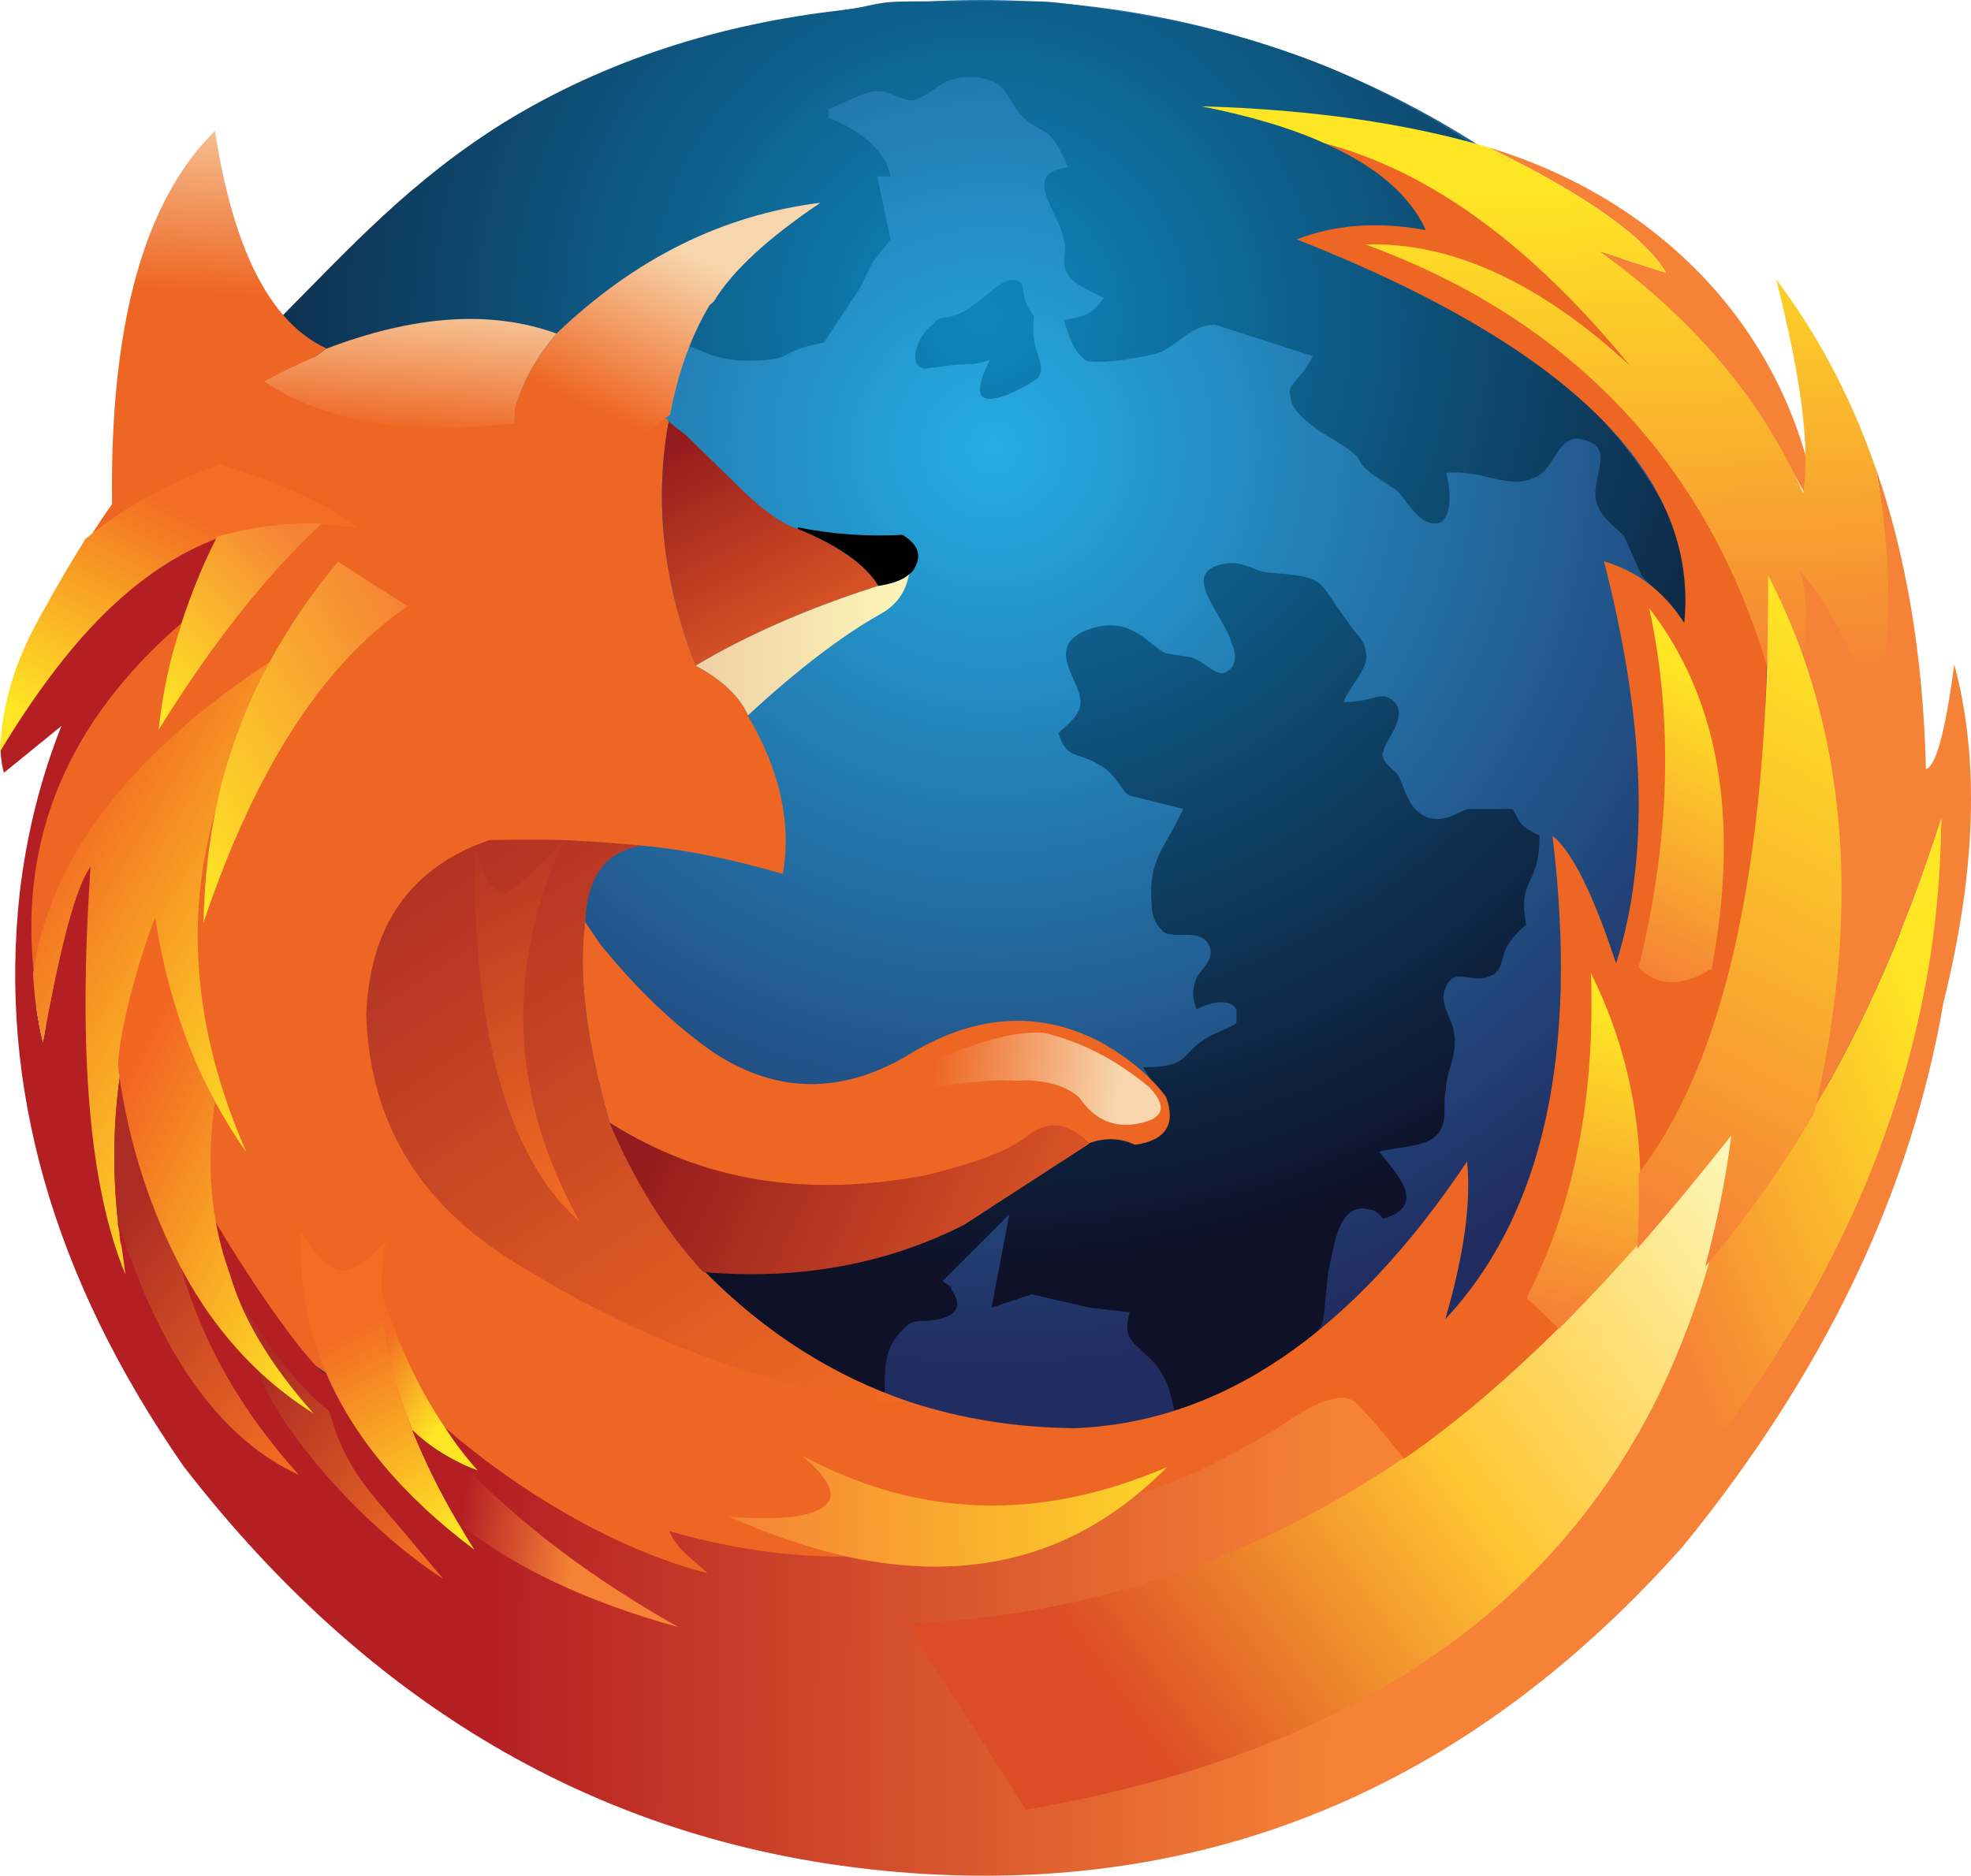 <?xml version="1.0" encoding="UTF-8" standalone="no"?>
<!-- Created with Inkscape (http://www.inkscape.org/) -->
<svg xmlns:a="http://ns.adobe.com/AdobeSVGViewerExtensions/3.0/" xmlns:dc="http://purl.org/dc/elements/1.1/" xmlns:cc="http://web.resource.org/cc/" xmlns:rdf="http://www.w3.org/1999/02/22-rdf-syntax-ns#" xmlns:svg="http://www.w3.org/2000/svg" xmlns="http://www.w3.org/2000/svg" xmlns:sodipodi="http://sodipodi.sourceforge.net/DTD/sodipodi-0.dtd" xmlns:inkscape="http://www.inkscape.org/namespaces/inkscape" width="600" height="571.112" id="svg2749" sodipodi:version="0.32" inkscape:version="0.45" sodipodi:modified="true" version="1.0">
  <defs id="defs2751">
    <radialGradient gradientUnits="userSpaceOnUse" gradientTransform="matrix(67.324,0,0,-66.904,-2339.506,43128.207)" r="4.215" cy="640.313" cx="40.018" id="path997_1_">
				<stop id="stop11" style="stop-color:#25ADE4" offset="0"/>

				<stop id="stop13" style="stop-color:#212C60" offset="1"/>

				<a:midPointStop style="stop-color:#25ADE4" offset="0"/>

				<a:midPointStop style="stop-color:#25ADE4" offset="0.5"/>

				<a:midPointStop style="stop-color:#212C60" offset="1"/>

			</radialGradient>
    <radialGradient gradientUnits="userSpaceOnUse" gradientTransform="matrix(51.785,0,0,-51.578,-1685.249,33341.888)" r="5.633" cy="641.61" cx="39.333" id="XMLID_1_">
				<stop id="stop17" style="stop-color:#0E87BD" offset="0"/>

				<stop id="stop19" style="stop-color:#0E1128" offset="1"/>

				<a:midPointStop style="stop-color:#0E87BD" offset="0"/>

				<a:midPointStop style="stop-color:#0E87BD" offset="0.5"/>

				<a:midPointStop style="stop-color:#0E1128" offset="1"/>

			</radialGradient>
    <linearGradient gradientTransform="matrix(20.132,0,0,-21.091,-364.092,13904.566)" y2="640.393" x2="26.756" y1="631.015" x1="32.753" gradientUnits="userSpaceOnUse" id="path1351_1_">
				<stop id="stop25" style="stop-color:#EE6A23" offset="0"/>

				<stop id="stop27" style="stop-color:#AC2C24" offset="1"/>

				<a:midPointStop style="stop-color:#EE6A23" offset="0"/>

				<a:midPointStop style="stop-color:#EE6A23" offset="0.5"/>

				<a:midPointStop style="stop-color:#AC2C24" offset="1"/>

			</linearGradient>
    <linearGradient gradientTransform="matrix(3.121,0,0,-13.691,391.495,9171.596)" y2="643.885" x2="55.897" y1="636.799" x1="55.075" gradientUnits="userSpaceOnUse" id="path11_1_">
				<stop id="stop32" style="stop-color:#F58236" offset="0"/>

				<stop id="stop34" style="stop-color:#FEE625" offset="1"/>

				<a:midPointStop style="stop-color:#F58236" offset="0"/>

				<a:midPointStop style="stop-color:#F58236" offset="0.5"/>

				<a:midPointStop style="stop-color:#FEE625" offset="1"/>

			</linearGradient>
    <linearGradient gradientTransform="matrix(72.134,0,0,-51.577,-2542.293,33358.707)" y2="636.929" x2="35.909" y1="636.891" x1="44.358" gradientUnits="userSpaceOnUse" id="path12_1_">
				<stop id="stop38" style="stop-color:#F58236" offset="0"/>

				<stop id="stop40" style="stop-color:#F58236" offset="0.327"/>

				<stop id="stop42" style="stop-color:#B41F24" offset="0.75"/>

				<stop id="stop44" style="stop-color:#B41F24" offset="1"/>

				<a:midPointStop style="stop-color:#F58236" offset="0"/>

				<a:midPointStop style="stop-color:#F58236" offset="0.5"/>

				<a:midPointStop style="stop-color:#F58236" offset="0.327"/>

				<a:midPointStop style="stop-color:#F58236" offset="0.5"/>

				<a:midPointStop style="stop-color:#B41F24" offset="0.75"/>

				<a:midPointStop style="stop-color:#B41F24" offset="0.5"/>

				<a:midPointStop style="stop-color:#B41F24" offset="1"/>

			</linearGradient>
    <linearGradient gradientTransform="matrix(10.428,0,0,-24.116,87.776,15835.881)" y2="638.146" x2="52.193" y1="632.563" x1="46.239" gradientUnits="userSpaceOnUse" id="path14_1_">
				<stop id="stop48" style="stop-color:#F58236" offset="0"/>

				<stop id="stop50" style="stop-color:#FEE625" offset="1"/>

				<a:midPointStop style="stop-color:#F58236" offset="0"/>

				<a:midPointStop style="stop-color:#F58236" offset="0.5"/>

				<a:midPointStop style="stop-color:#FEE625" offset="1"/>

			</linearGradient>
    <linearGradient gradientTransform="matrix(30.412,0,0,-25.073,-771.436,16458.714)" y2="634.806" x2="45.325" y1="630.401" x1="37.849" gradientUnits="userSpaceOnUse" id="path15_1_">
				<stop id="stop54" style="stop-color:#DC4C26" offset="0"/>

				<stop id="stop56" style="stop-color:#FFC633" offset="0.5"/>

				<stop id="stop58" style="stop-color:#FCF6B7" offset="1"/>

				<a:midPointStop style="stop-color:#DC4C26" offset="0"/>

				<a:midPointStop style="stop-color:#DC4C26" offset="0.5"/>

				<a:midPointStop style="stop-color:#FFC633" offset="0.5"/>

				<a:midPointStop style="stop-color:#FFC633" offset="0.5"/>

				<a:midPointStop style="stop-color:#FCF6B7" offset="1"/>

			</linearGradient>
    <linearGradient gradientTransform="matrix(4.178,0,0,-13.026,343.525,8759.828)" y2="637.247" x2="46.109" y1="629.952" x1="45.523" gradientUnits="userSpaceOnUse" id="path16_1_">
				<stop id="stop62" style="stop-color:#F58236" offset="0"/>

				<stop id="stop64" style="stop-color:#FEE625" offset="1"/>

				<a:midPointStop style="stop-color:#F58236" offset="0"/>

				<a:midPointStop style="stop-color:#F58236" offset="0.5"/>

				<a:midPointStop style="stop-color:#FEE625" offset="1"/>

			</linearGradient>
    <linearGradient gradientTransform="matrix(11.192,0,0,-9.351,13.821,6384.364)" y2="658.1" x2="22.322" y1="653.092" x1="19.597" gradientUnits="userSpaceOnUse" id="path17_1_">
				<stop id="stop68" style="stop-color:#EE6623" offset="0"/>

				<stop id="stop70" style="stop-color:#F7D6AD" offset="1"/>

				<a:midPointStop style="stop-color:#EE6623" offset="0"/>

				<a:midPointStop style="stop-color:#EE6623" offset="0.5"/>

				<a:midPointStop style="stop-color:#F7D6AD" offset="1"/>

			</linearGradient>
    <linearGradient gradientTransform="matrix(7.926,0,0,-8.933,155.297,6126.245)" y2="654.317" x2="13.956" y1="646.721" x1="17.539" gradientUnits="userSpaceOnUse" id="path20_1_">
				<stop id="stop74" style="stop-color:#DC5726" offset="0"/>

				<stop id="stop76" style="stop-color:#931A1D" offset="1"/>

				<a:midPointStop style="stop-color:#DC5726" offset="0"/>

				<a:midPointStop style="stop-color:#DC5726" offset="0.5"/>

				<a:midPointStop style="stop-color:#931A1D" offset="1"/>

			</linearGradient>
    <linearGradient gradientTransform="matrix(7.812,0,0,-5.163,161.766,3724.788)" y2="653.92" x2="21.396" y1="653.92" x1="13.082" gradientUnits="userSpaceOnUse" id="path21_1_">
				<stop id="stop80" style="stop-color:#F0CFA6" offset="0"/>

				<stop id="stop82" style="stop-color:#FCF6B7" offset="1"/>

				<a:midPointStop style="stop-color:#F0CFA6" offset="0"/>

				<a:midPointStop style="stop-color:#F0CFA6" offset="0.5"/>

				<a:midPointStop style="stop-color:#FCF6B7" offset="1"/>

			</linearGradient>
    <linearGradient gradientTransform="matrix(3.842,0,0,-13.977,319.034,9362.109)" y2="642.197" x2="-28.573" y1="632.627" x1="-27.209" gradientUnits="userSpaceOnUse" id="path24_1_">
				<stop id="stop88" style="stop-color:#EE6A23" offset="0"/>

				<stop id="stop90" style="stop-color:#AC2C24" offset="1"/>

				<a:midPointStop style="stop-color:#EE6A23" offset="0"/>

				<a:midPointStop style="stop-color:#EE6A23" offset="0.5"/>

				<a:midPointStop style="stop-color:#AC2C24" offset="1"/>

			</linearGradient>
    <linearGradient gradientTransform="matrix(11.253,0,0,-3.378,23.627,2601.744)" y2="627.772" x2="32.812" y1="627.953" x1="27.79" gradientUnits="userSpaceOnUse" id="path28_1_">
				<stop id="stop95" style="stop-color:#EE6623" offset="0"/>

				<stop id="stop97" style="stop-color:#F7D6AD" offset="1"/>

				<a:midPointStop style="stop-color:#EE6623" offset="0"/>

				<a:midPointStop style="stop-color:#EE6623" offset="0.5"/>

				<a:midPointStop style="stop-color:#F7D6AD" offset="1"/>

			</linearGradient>
    <linearGradient gradientTransform="matrix(13.095,0,0,-10.526,-83.479,7145.145)" y2="643.056" x2="11.867" y1="650.434" x1="16.443" gradientUnits="userSpaceOnUse" id="path30_1_">
				<stop id="stop101" style="stop-color:#F36D24" offset="0"/>

				<stop id="stop103" style="stop-color:#F36D24" offset="0.197"/>

				<stop id="stop105" style="stop-color:#FEE625" offset="1"/>

				<a:midPointStop style="stop-color:#F36D24" offset="0"/>

				<a:midPointStop style="stop-color:#F36D24" offset="0.5"/>

				<a:midPointStop style="stop-color:#F36D24" offset="0.197"/>

				<a:midPointStop style="stop-color:#F36D24" offset="0.5"/>

				<a:midPointStop style="stop-color:#FEE625" offset="1"/>

			</linearGradient>
    <linearGradient gradientTransform="matrix(7.85,0,0,-13.671,138.258,9141.675)" y2="655.583" x2="-2.158" y1="650.989" x1="-2.354" gradientUnits="userSpaceOnUse" id="path31_1_">
				<stop id="stop109" style="stop-color:#EE6623" offset="0"/>

				<stop id="stop111" style="stop-color:#F7D6AD" offset="1"/>

				<a:midPointStop style="stop-color:#EE6623" offset="0"/>

				<a:midPointStop style="stop-color:#EE6623" offset="0.5"/>

				<a:midPointStop style="stop-color:#F7D6AD" offset="1"/>

			</linearGradient>
    <linearGradient gradientTransform="matrix(8.712,0,0,-22.469,99.958,14777.845)" y2="634.809" x2="2.967" y1="641.435" x1="-1.327" gradientUnits="userSpaceOnUse" id="path32_1_">
				<stop id="stop115" style="stop-color:#F26624" offset="0"/>

				<stop id="stop117" style="stop-color:#FEE625" offset="1"/>

				<a:midPointStop style="stop-color:#F26624" offset="0"/>

				<a:midPointStop style="stop-color:#F26624" offset="0.5"/>

				<a:midPointStop style="stop-color:#FEE625" offset="1"/>

			</linearGradient>
    <linearGradient gradientTransform="matrix(7.472,0,0,-13.224,157.507,8871.542)" y2="638.755" x2="-6.193" y1="646.502" x1="1.459" gradientUnits="userSpaceOnUse" id="path33_1_">
				<stop id="stop121" style="stop-color:#F58236" offset="0"/>

				<stop id="stop123" style="stop-color:#FEE625" offset="1"/>

				<a:midPointStop style="stop-color:#F58236" offset="0"/>

				<a:midPointStop style="stop-color:#F58236" offset="0.5"/>

				<a:midPointStop style="stop-color:#FEE625" offset="1"/>

			</linearGradient>
    <linearGradient gradientTransform="matrix(5.969,0,0,-7.562,218.935,5254.805)" y2="646.111" x2="-19.789" y1="653.896" x1="-13.78" gradientUnits="userSpaceOnUse" id="path34_1_">
				<stop id="stop127" style="stop-color:#F58236" offset="0"/>

				<stop id="stop129" style="stop-color:#FEE625" offset="1"/>

				<a:midPointStop style="stop-color:#F58236" offset="0"/>

				<a:midPointStop style="stop-color:#F58236" offset="0.5"/>

				<a:midPointStop style="stop-color:#FEE625" offset="1"/>

			</linearGradient>
    <linearGradient gradientTransform="matrix(6.76,0,0,-14.945,184.058,9989.429)" y2="634.441" x2="-12.343" y1="627.986" x1="-8.473" gradientUnits="userSpaceOnUse" id="path37_1_">
				<stop id="stop133" style="stop-color:#EE6A23" offset="0"/>

				<stop id="stop135" style="stop-color:#AC2C24" offset="1"/>

				<a:midPointStop style="stop-color:#EE6A23" offset="0"/>

				<a:midPointStop style="stop-color:#EE6A23" offset="0.5"/>

				<a:midPointStop style="stop-color:#AC2C24" offset="1"/>

			</linearGradient>
    <linearGradient gradientTransform="matrix(6.362,0,0,-11.617,207.613,7869.385)" y2="623.396" x2="-4.722" y1="631.22" x1="-7.06" gradientUnits="userSpaceOnUse" id="path38_1_">
				<stop id="stop139" style="stop-color:#F36D24" offset="0"/>

				<stop id="stop141" style="stop-color:#F36D24" offset="0.197"/>

				<stop id="stop143" style="stop-color:#FEE625" offset="1"/>

				<a:midPointStop style="stop-color:#F36D24" offset="0"/>

				<a:midPointStop style="stop-color:#F36D24" offset="0.5"/>

				<a:midPointStop style="stop-color:#F36D24" offset="0.197"/>

				<a:midPointStop style="stop-color:#F36D24" offset="0.5"/>

				<a:midPointStop style="stop-color:#FEE625" offset="1"/>

			</linearGradient>
    <linearGradient gradientTransform="matrix(7.336,0,0,-9.989,164.71,6833.21)" y2="627.324" x2="-4.009" y1="621.173" x1="1.466" gradientUnits="userSpaceOnUse" id="path39_1_">
				<stop id="stop147" style="stop-color:#EE6A23" offset="0"/>

				<stop id="stop149" style="stop-color:#AC2C24" offset="1"/>

				<a:midPointStop style="stop-color:#EE6A23" offset="0"/>

				<a:midPointStop style="stop-color:#EE6A23" offset="0.5"/>

				<a:midPointStop style="stop-color:#AC2C24" offset="1"/>

			</linearGradient>
    <linearGradient gradientTransform="matrix(3.516,0,0,-6.505,329.213,4607.819)" y2="617.952" x2="-40.94" y1="624.103" x1="-45.692" gradientUnits="userSpaceOnUse" id="path40_1_">
				<stop id="stop153" style="stop-color:#F36D24" offset="0"/>

				<stop id="stop155" style="stop-color:#F36D24" offset="0.197"/>

				<stop id="stop157" style="stop-color:#FEE625" offset="1"/>

				<a:midPointStop style="stop-color:#F36D24" offset="0"/>

				<a:midPointStop style="stop-color:#F36D24" offset="0.5"/>

				<a:midPointStop style="stop-color:#F36D24" offset="0.197"/>

				<a:midPointStop style="stop-color:#F36D24" offset="0.5"/>

				<a:midPointStop style="stop-color:#FEE625" offset="1"/>

			</linearGradient>
    <linearGradient gradientTransform="matrix(17.544,0,0,-5.537,-247.238,3983.506)" y2="626.619" x2="27.783" y1="625.462" x1="35.874" gradientUnits="userSpaceOnUse" id="path41_1_">
				<stop id="stop161" style="stop-color:#DC5726" offset="0"/>

				<stop id="stop163" style="stop-color:#931A1D" offset="1"/>

				<a:midPointStop style="stop-color:#DC5726" offset="0"/>

				<a:midPointStop style="stop-color:#DC5726" offset="0.5"/>

				<a:midPointStop style="stop-color:#931A1D" offset="1"/>

			</linearGradient>
    <linearGradient gradientTransform="matrix(9.748,0,0,-7.218,70.49,5067.699)" y2="617.041" x2="10.346" y1="616.092" x1="18.94" gradientUnits="userSpaceOnUse" id="path42_1_">
				<stop id="stop167" style="stop-color:#F58236" offset="0"/>

				<stop id="stop169" style="stop-color:#F58236" offset="0.327"/>

				<stop id="stop171" style="stop-color:#B41F24" offset="0.75"/>

				<stop id="stop173" style="stop-color:#B41F24" offset="1"/>

				<a:midPointStop style="stop-color:#F58236" offset="0"/>

				<a:midPointStop style="stop-color:#F58236" offset="0.5"/>

				<a:midPointStop style="stop-color:#F58236" offset="0.327"/>

				<a:midPointStop style="stop-color:#F58236" offset="0.5"/>

				<a:midPointStop style="stop-color:#B41F24" offset="0.75"/>

				<a:midPointStop style="stop-color:#B41F24" offset="0.5"/>

				<a:midPointStop style="stop-color:#B41F24" offset="1"/>

			</linearGradient>
    <linearGradient gradientTransform="matrix(16.032,0,0,-4.067,-179.231,3056.688)" y2="601.074" x2="38.335" y1="601.005" x1="28.368" gradientUnits="userSpaceOnUse" id="path43_1_">
				<stop id="stop177" style="stop-color:#F58236" offset="0"/>

				<stop id="stop179" style="stop-color:#FEE625" offset="1"/>

				<a:midPointStop style="stop-color:#F58236" offset="0"/>

				<a:midPointStop style="stop-color:#F58236" offset="0.5"/>

				<a:midPointStop style="stop-color:#FEE625" offset="1"/>

			</linearGradient>
    <linearGradient gradientTransform="matrix(10.7,0,0,-3.983,25.556,2962.252)" y2="683.345" x2="15.516" y1="672.571" x1="13.105" gradientUnits="userSpaceOnUse" id="path18_1_">
				<stop id="stop183" style="stop-color:#EE6623" offset="0"/>

				<stop id="stop185" style="stop-color:#F7D6AD" offset="1"/>

				<a:midPointStop style="stop-color:#EE6623" offset="0"/>

				<a:midPointStop style="stop-color:#EE6623" offset="0.5"/>

				<a:midPointStop style="stop-color:#F7D6AD" offset="1"/>

			</linearGradient>
    <linearGradient gradientTransform="matrix(25.153,0,0,-22.554,-542.096,14812.638)" y2="647.493" x2="42.219" y1="640.698" x1="42.558" gradientUnits="userSpaceOnUse" id="path8_1_">
				<stop id="stop189" style="stop-color:#F58236" offset="0"/>

				<stop id="stop191" style="stop-color:#FEE625" offset="1"/>

				<a:midPointStop style="stop-color:#F58236" offset="0"/>

				<a:midPointStop style="stop-color:#F58236" offset="0.5"/>

				<a:midPointStop style="stop-color:#FEE625" offset="1"/>

			</linearGradient>
    <linearGradient gradientTransform="matrix(7.485,0,0,-25.317,209.684,16593.331)" y2="642.392" x2="50.587" y1="634.228" x1="49.307" gradientUnits="userSpaceOnUse" id="path13_1_">
				<stop id="stop195" style="stop-color:#F58236" offset="0"/>

				<stop id="stop197" style="stop-color:#FEE625" offset="1"/>

				<a:midPointStop style="stop-color:#F58236" offset="0"/>

				<a:midPointStop style="stop-color:#F58236" offset="0.5"/>

				<a:midPointStop style="stop-color:#FEE625" offset="1"/>

			</linearGradient>
    <linearGradient gradientTransform="matrix(7.15,0,0,-18.155,168.491,12032.936)" y2="629.936" x2="-4.387" y1="636.922" x1="-9.931" gradientUnits="userSpaceOnUse" id="path36_1_">
				<stop id="stop201" style="stop-color:#F26624" offset="0"/>

				<stop id="stop203" style="stop-color:#FEE625" offset="1"/>

				<a:midPointStop style="stop-color:#F26624" offset="0"/>

				<a:midPointStop style="stop-color:#F26624" offset="0.5"/>

				<a:midPointStop style="stop-color:#FEE625" offset="1"/>

			</linearGradient>
  </defs>
  <sodipodi:namedview id="base" pagecolor="#ffffff" bordercolor="#666666" borderopacity="1.0" gridtolerance="10000" guidetolerance="10000" objecttolerance="10000" inkscape:pageopacity="0.0" inkscape:pageshadow="2" inkscape:zoom="0.35" inkscape:cx="375" inkscape:cy="520" inkscape:document-units="px" inkscape:current-layer="layer1" borderlayer="true" showgrid="true" inkscape:object-bbox="true" inkscape:object-points="true" inkscape:object-nodes="true" inkscape:grid-points="true" inkscape:guide-points="true" inkscape:window-width="673" inkscape:window-height="577" inkscape:window-x="44" inkscape:window-y="58"/>
  <g inkscape:label="Layer 1" inkscape:groupmode="layer" id="layer1" transform="translate(-52.196,-152.372)">
    <path d="M 630.704,430.54 C 630.704,276.909 505.391,152.372 350.794,152.372 C 196.206,152.372 70.884,276.909 70.884,430.54 C 70.884,584.159 196.206,708.703 350.794,708.703 C 505.391,708.703 630.704,584.159 630.704,430.54 z " style="fill:url(#path997_1_);overflow:visible" ry="146.25" rx="146.25" cy="170.245" cx="213.75" type="arc" id="path997"/>
    <path id="path21" d="M 330.047,152.795 C 317.866,152.795 319.225,154.115 308.397,155.484 C 271.86,159.585 236.71,170.553 205.586,189.694 C 177.165,207.473 159.333,227.129 136.331,250.377 C 175.764,292.486 256.96,256.682 256.96,256.682 C 266.434,258.051 267.808,262.184 279.989,262.184 C 294.874,262.184 288.127,259.419 303.013,256.682 L 313.841,240.293 L 317.904,232.101 L 323.289,225.284 L 319.225,206.083 C 319.219,206.083 323.289,206.083 323.289,206.083 C 321.936,197.875 312.451,191.052 304.328,188.32 L 304.328,185.567 C 308.392,184.203 315.161,180.123 319.225,180.123 C 323.284,180.123 325.989,182.877 330.047,182.877 C 336.817,181.508 338.202,174.631 350.382,176 C 358.498,177.364 358.466,181.476 362.52,186.946 C 370.648,195.148 370.648,188.346 377.417,203.393 C 362.53,204.761 374.69,217.077 376.037,225.284 C 377.395,229.386 374.711,232.064 377.417,236.171 C 378.775,238.903 385.534,241.678 388.25,243.047 C 384.186,248.516 382.806,248.495 376.037,249.864 C 377.396,253.966 378.797,259.451 382.86,262.184 C 386.924,263.552 403.114,260.799 405.832,259.435 C 411.242,256.698 415.327,251.238 422.098,251.238 L 451.816,260.809 C 447.762,269.012 443.708,269.028 445.056,273.129 C 445.056,277.235 450.51,281.342 454.574,284.075 C 470.808,293.651 462.702,290.923 469.46,296.394 L 477.544,301.838 C 480.24,304.575 482.988,310.04 487.042,311.409 C 495.169,314.141 493.778,300.501 492.432,296.394 C 503.254,295.03 511.402,301.816 519.529,297.71 C 526.288,294.977 526.267,282.663 535.742,286.764 C 543.848,289.502 535.72,299.126 538.426,305.965 C 539.784,310.066 543.848,312.799 546.564,315.536 L 551.998,327.798 C 556.061,331.898 559.527,335.31 564.937,343.512 C 574.411,321.632 547.933,286.806 533.047,273.129 C 526.278,267.659 504.087,200.757 501.371,198.019 C 497.307,192.549 474.872,181.487 469.461,178.749 C 450.522,169.178 427.497,162.339 407.2,158.237 C 399.084,156.869 376.08,152.795 367.976,152.795 L 330.047,152.795 L 330.047,152.795 z M 361.568,237.785 C 357.541,236.438 352.168,243.138 349.483,244.48 C 341.431,251.191 338.774,247.213 336.09,251.238 C 332.063,253.923 328.026,263.296 333.4,264.639 L 344.164,263.323 C 348.19,263.323 349.526,263.291 353.553,261.943 C 352.21,264.628 349.521,270.028 350.863,272.713 C 353.548,276.738 366.99,268.669 368.326,267.327 C 371.01,261.959 365.611,260.628 366.946,248.548 C 361.578,241.838 365.601,239.122 361.568,237.785 z M 428.972,323.969 C 427.677,323.776 426.234,323.749 424.546,324.086 C 410.986,326.803 424.524,338.999 427.239,348.49 C 428.587,351.201 428.63,355.27 425.925,356.623 C 423.208,359.334 419.112,353.912 415.038,352.559 L 406.9,351.238 C 401.478,348.528 396.056,338.999 382.496,344.421 C 370.295,349.848 381.127,359.356 381.127,366.135 C 381.127,370.199 377.085,372.931 374.369,375.642 C 377.085,383.78 379.781,381.027 386.57,385.095 C 391.993,387.806 393.361,393.245 396.078,394.603 L 412.354,398.672 C 406.92,410.874 401.478,413.601 402.837,428.514 C 402.837,431.229 404.227,433.919 405.594,435.272 C 408.3,439.342 417.764,433.935 420.481,440.716 C 421.828,444.784 417.764,447.448 416.418,450.164 C 415.06,454.228 415.06,455.606 416.418,459.681 C 419.122,458.312 425.904,455.606 428.608,459.681 C 428.608,461.028 428.608,462.386 428.608,463.744 C 427.262,465.092 423.198,466.461 420.48,467.808 C 410.985,473.242 415.07,477.326 400.142,477.326 C 402.858,481.39 406.9,488.169 406.9,493.581 C 404.184,503.077 392.72,494.544 385.94,495.892 C 381.865,497.26 377.063,504.447 372.989,507.163 L 337.233,525.321 C 311.467,537.523 290.639,536.571 262.161,536.571 C 271.652,548.763 305.22,574.942 321.497,576.31 C 321.497,568.16 321.513,562.708 326.935,557.286 C 328.293,555.927 329.608,554.6 332.319,554.6 C 333.678,554.6 348.611,554.58 341.832,545.083 C 341.832,543.736 340.495,543.746 339.137,542.388 L 349.964,531.567 L 359.471,522.059 L 354.034,550.527 L 366.231,546.452 L 383.875,550.527 L 396.077,551.906 C 393.361,561.392 398.793,561.392 404.205,568.172 C 408.279,573.594 408.3,576.266 409.658,581.69 C 428.18,579.572 444.071,570.599 454.392,555.97 C 455.75,553.254 455.728,542.367 457.076,536.956 C 458.445,531.523 459.792,517.964 469.288,520.679 C 470.636,520.679 471.994,522.069 473.351,523.438 C 486.913,519.365 477.459,509.878 472.037,503.099 C 476.111,501.741 484.239,501.741 488.303,499.035 C 493.735,494.961 491.019,489.496 492.367,484.085 C 492.367,478.652 495.061,475.957 495.061,469.177 C 495.061,462.408 489.661,458.333 492.367,452.921 C 495.083,446.142 500.483,452.921 507.262,448.86 C 511.337,444.784 507.273,442.031 516.771,433.898 C 514.065,418.985 520.834,423.076 520.834,406.805 C 515.423,404.094 515.423,404.094 512.706,398.671 C 508.642,398.671 503.199,398.671 499.125,398.671 C 495.061,400.024 492.355,402.719 486.933,401.361 C 480.154,398.65 480.132,391.913 477.416,387.843 C 476.069,386.485 471.994,383.737 473.351,381.027 C 473.351,378.316 482.87,368.825 474.721,364.756 C 472.016,363.403 469.288,366.135 461.15,366.135 C 462.508,362.065 469.331,355.307 467.963,351.238 C 467.963,347.175 463.877,344.442 462.529,341.731 C 453.033,329.529 457.076,328.133 439.44,326.782 C 435.368,326.782 432.843,324.541 428.972,323.969 z " style="fill:url(#XMLID_1_);overflow:visible" nodetypes="ccccccccccccccccccccccccccccccccccccccccccccccccccccccccccccccccccccccccccccccccccccccccccccccccccccccccccccccccccccc"/>
    <path d="M 559.396,235.432 L 539.484,229.075 C 568.017,249.838 593.511,283.802 605.937,311.622 C 599.733,259.227 562.786,214.67 505.457,197.297 C 534.822,211.702 552.767,224.273 559.396,235.432 z " style="fill:#f58236;overflow:visible" nodetypes="ccccc" id="path9"/>
    <path d="M 196.554,404.115 C 175.508,413.007 162.91,436.17 161.921,461.584 C 162.91,495.334 179.555,522.242 210.905,540.186 C 235.763,555.574 263.05,567.722 290.87,575.347 C 304.43,579.861 317.465,579.71 329.332,579.294 C 306.167,571.53 285.17,558.258 266.53,539.341 C 254.809,526.775 245.164,511.676 237.822,494.307 C 230.62,469.305 228.225,448.944 230.347,433.122 L 230.347,432.999 C 230.908,419.161 236.673,411.547 247.687,409.852 C 239.778,409.146 234.304,408.681 231.481,408.537 C 228.94,408.398 226.369,408.258 223.823,408.119 C 208.75,407.334 211.418,404.313 196.554,404.115 z " style="fill:url(#path1351_1_);overflow:visible" id="path1351"/>
    <path d="M 486.249,222.44 C 471.695,219.755 458.563,220.744 446.981,225.263 C 530.02,258.024 569.427,297.003 564.904,342.052 C 558.83,332.593 550.777,326.375 540.468,323.273 C 553.183,372.701 554.456,413.51 544.147,445.714 C 537.089,424.246 530.587,411.392 524.791,406.875 C 532.854,473.112 521.968,522.112 492.174,554.024 C 497.82,534.539 500.087,518.584 498.804,506.007 C 463.792,558.408 423.968,585.517 379.331,587.219 C 361.686,587.068 345.019,584.396 329.347,579.304 C 317.481,579.732 304.772,577.754 291.212,573.23 C 263.391,565.605 237.127,554.175 212.268,538.774 C 180.919,520.84 164.681,494.993 163.692,461.242 C 164.681,435.822 175.695,418.739 196.735,409.841 C 198.148,409.275 199.703,408.708 201.253,408.146 C 208.884,408.002 216.365,408.002 223.85,408.146 L 223.85,408.146 C 226.396,408.286 228.935,408.43 231.476,408.569 C 234.304,408.708 239.81,409.135 247.719,409.841 C 260.146,410.969 274.412,413.793 290.506,418.455 C 293.191,403.062 289.661,386.961 279.919,370.439 C 279.919,370.295 279.919,370.156 279.919,370.156 C 277.373,364.51 272.15,359.425 263.959,355.046 C 254.072,329.909 251.387,305.334 255.628,281.326 L 255.766,280.62 L 254.777,279.631 L 208.884,281.187 L 132.62,268.478 C 114.546,278.503 99.153,290.929 86.298,305.901 C 84.464,308.44 82.063,311.97 79.24,316.494 L 79.096,316.494 L 79.24,316.633 C 87.816,334 52.613,414.895 62.435,456.975 C 104.237,551.97 167.642,584.032 187.7,587.068 C 249.628,660.237 468.668,674.77 526.78,556.997 L 558.199,524.252 C 583.372,495.206 587.928,426.364 590.045,354.056 C 590.045,353.633 590.045,353.067 590.045,352.505 C 572.101,291.918 520.705,238.256 548.243,263.531 C 529.517,225.621 487.233,204.361 455.451,196.031 C 471.128,202.949 481.438,211.846 486.249,222.44 z " style="fill:#ee6623;overflow:visible" nodetypes="ccccccccccccccccccccccccccccccccccccccccc" id="path10"/>
    <path d="M 551.012,446.892 C 556.648,452.816 564.059,452.965 573.256,447.341 C 581.855,401.66 575.48,365.034 554.274,337.603 C 561.685,372.3 560.51,408.632 551.012,446.892 z " style="fill:url(#path11_1_);overflow:visible" id="path11"/>
    <path d="M 619.037,356.591 C 614.236,337.668 606.022,325.027 595.852,313.167 C 597.971,320.086 602.471,342.336 600.911,353.917 C 614.9,394.025 616.033,439.635 604.022,490.48 C 619.701,464.215 632.692,434.555 643.143,401.649 C 642.725,471.701 460.113,686.5 365.781,702.584 L 329.908,646.805 C 383.288,644.549 432.438,628.304 477.352,598.232 C 477.352,598.083 478.187,597.666 479.886,596.821 C 473.822,589.186 468.872,583.4 465.203,579.732 C 461.525,575.926 453.483,578.32 441.334,587.068 C 424.395,597.248 410.258,604.018 398.826,606.981 C 374.251,627.471 344.735,633.822 310.14,626.336 C 292.629,626.475 274.689,623.931 255.911,618.572 C 258.531,624.304 262.05,626.305 267.658,631.385 C 239.239,624.208 209.093,605.718 187.7,587.068 C 177.096,583.817 171.043,582.684 151.404,570.268 L 151.121,570.407 C 145.201,569.423 75.85,472.407 79.801,416.193 C 75.428,421.845 70.626,439.779 65.258,469.712 C 63.702,463.36 62.713,456.441 62.29,448.816 C 62.29,448.538 62.29,448.389 62.435,448.11 C 58.195,407.013 73.166,371.712 107.345,342.196 C 110.168,333.299 115.322,321.926 119.134,314.445 L 118.712,313.456 C 94.988,322.492 71.61,346.287 52.404,378.064 C 52.265,381.454 52.548,384.699 53.393,387.668 L 70.905,373.406 C 64.552,389.362 60.312,406.307 58.195,424.246 C 51.698,483.133 68.225,541.319 108.049,598.789 C 167.786,676.042 242.918,717.428 333.298,722.926 C 423.689,728.295 500.793,694.971 564.486,623.224 C 607.552,570.407 633.956,515.183 643.846,457.435 C 653.74,417.75 654.862,383.433 647.099,354.624 C 644.415,375.241 641.441,385.834 638.479,386.539 C 637.635,352.223 632.543,321.573 623.089,294.603 C 628.597,323.835 624.823,333.995 619.037,356.591 z " style="fill:url(#path12_1_);overflow:visible" nodetypes="ccccccccccccccccccccccccccccccccccccc" id="path12"/>
    <path d="M 571.395,536.379 C 567.438,550.644 562.37,564.054 556.424,576.63 L 566.178,602.191 C 617.017,538.496 642.725,471.701 643.143,401.649 C 632.692,434.555 619.701,464.215 604.022,490.48 C 594.13,507.141 583.265,522.391 571.395,536.379 z " style="fill:url(#path14_1_);overflow:visible" id="path14"/>
    <path d="M 557.857,575.614 C 563.867,562.879 569.021,549.276 573.031,534.807 C 576.463,522.198 579.191,508.895 581.052,494.854 C 571.309,507.163 561.856,518.627 552.413,529.364 C 544.105,538.817 535.806,547.542 527.785,555.714 C 511.316,572.031 495.425,585.635 480.24,596.095 C 478.528,596.949 477.662,597.377 477.662,597.528 C 432.127,628.026 382.293,644.494 328.165,646.783 L 364.541,703.354 C 460.198,687.015 524.63,644.494 557.857,575.614 z " style="fill:url(#path15_1_);overflow:visible" id="path15"/>
    <path d="M 551.066,531.01 C 551.634,523.246 551.772,515.611 551.483,508.413 C 550.777,487.229 545.836,467.466 536.512,448.677 C 537.794,486.801 531.293,519.717 516.888,547.532 L 526.78,556.997 C 534.683,548.944 542.874,540.335 551.066,531.01 z " style="fill:url(#path16_1_);overflow:visible" id="path16"/>
    <path d="M 221.594,253.934 C 215.803,260.708 211.562,268.194 209.023,276.525 C 208.884,278.219 208.884,279.63 208.884,281.187 C 219.332,295.875 234.727,295.448 254.777,279.63 C 255.344,279.353 255.766,278.926 256.189,278.647 C 258.59,265.793 262.547,254.777 268.193,245.313 L 269.465,244.186 C 275.117,234.866 285.988,224.84 301.948,214.109 C 272.289,217.777 245.457,231.054 221.594,253.934 z " style="fill:url(#path17_1_);overflow:visible" id="path17"/>
    <path d="M 255.766,281.326 L 255.628,281.326 C 251.388,305.334 254.072,329.909 263.959,355.046 C 279.352,345.865 297.854,337.673 319.599,330.754 C 315.647,324.257 307.457,318.472 295.03,313.387 C 290.65,312.114 285.144,308.302 278.363,301.805 L 260.99,284.86 L 255.766,280.765 C 255.766,280.904 255.766,281.043 255.766,281.326 z " style="fill:url(#path20_1_);overflow:visible" id="path20"/>
    <path d="M 263.959,355.046 C 272.15,359.425 277.374,364.51 279.919,370.156 C 295.03,356.174 308.445,346.009 319.882,339.513 C 324.967,336.828 327.93,332.732 328.919,327.225 C 327.085,328.92 323.978,330.048 319.599,330.754 C 297.853,337.673 279.352,345.865 263.959,355.046 z " style="fill:url(#path21_1_);overflow:visible" id="path84"/>
    <path d="M 295.169,312.959 L 295.03,313.387 C 307.456,318.472 315.647,324.257 319.599,330.754 C 323.978,330.048 327.085,328.92 328.919,327.225 C 329.063,327.086 329.202,326.942 329.348,326.942 L 329.486,326.803 C 329.625,326.657 329.908,326.375 330.052,326.235 C 333.015,321.857 332.025,318.326 326.945,315.221 C 316.354,315.787 305.761,315.082 295.169,312.959 z " style="fill:#010101;overflow:visible" id="path23"/>
    <path d="M 223.85,408.146 L 223.85,408.146 C 212.836,420.006 206.622,425.23 205.211,423.963 C 201.959,423.819 199.137,419.162 196.736,409.842 C 196.03,466.611 206.622,504.745 228.652,524.369 C 207.468,486.095 205.916,447.404 223.85,408.146 z " style="fill:url(#path24_1_);overflow:visible" id="path24"/>
    <path d="M 230.347,433.143 L 230.347,433.143 C 228.23,448.965 230.631,469.295 237.833,494.287 C 266.782,512.36 299.125,518.017 335.132,511.237 C 345.586,508.553 355.05,504.745 363.664,499.377 C 371.428,494.148 378.207,494.565 383.576,500.511 C 388.517,498.672 393.179,498.81 397.703,500.927 C 407.018,499.656 410.258,494.714 407.157,486.384 C 402.643,480.17 395.864,474.524 387.105,469.584 C 368.038,459.692 348.125,461.242 327.368,474.375 C 307.595,485.539 288.533,485.112 270.033,473.242 C 257.884,464.921 246.164,453.757 234.865,439.779 L 230.347,433.143 z " style="fill:#ee6623;overflow:visible" nodetypes="ccccccccccccc" id="path27"/>
    <path d="M 360.98,481.433 C 361.119,481.433 361.257,481.433 361.257,481.433 C 362.391,481.433 363.376,481.433 364.081,481.304 C 371.289,481.433 376.936,483.133 380.743,486.523 C 385.555,493.581 391.768,496.126 399.532,494.287 C 406.6,492.736 407.434,489.068 402.077,483.421 C 392.046,475.081 381.448,469.584 370.155,466.889 C 358.296,465.766 338.95,472.685 311.975,487.656 C 336.972,482.845 353.21,480.728 360.98,481.433 z " style="fill:url(#path28_1_);overflow:visible" id="path28"/>
    <path d="M 154.633,308.574 C 149.078,305.27 142.02,301.966 133.309,298.511 C 128.957,297.009 124.3,295.357 119.193,293.704 C 103.58,299.265 90.063,306.773 78.503,316.232 C 78.352,316.232 78.203,316.381 78.203,316.531 C 78.053,316.531 78.053,316.68 78.053,316.68 C 77.898,316.83 77.749,316.98 77.749,317.284 C 74.449,322.386 69.942,330.042 64.236,340.405 C 55.227,356.473 52.645,369.819 52.196,381.229 C 72.616,347.447 93.217,325.84 118.445,316.231 C 118.445,316.082 118.594,316.082 118.744,316.082 C 119.044,315.931 119.342,315.782 119.797,315.782 C 119.643,315.782 119.643,315.782 119.643,315.931 C 131.507,312.777 142.17,311.574 151.479,312.023 L 161.087,313.076 C 159.285,311.574 157.184,310.077 154.633,308.574 z " style="fill:url(#path30_1_);overflow:visible" nodetypes="cccccccccccccccc" id="path30"/>
    <path d="M 151.404,258.591 L 151.543,258.451 C 134.598,250.683 123.161,228.509 117.654,192.219 C 96.046,213.398 85.593,251.249 86.298,305.901 L 151.404,258.591 z " style="fill:url(#path31_1_);overflow:visible" nodetypes="ccccc" id="path31"/>
    <path d="M 62.435,448.11 C 62.29,448.389 62.29,448.538 62.29,448.816 C 62.713,456.441 63.702,463.36 65.258,469.712 C 70.626,439.779 75.428,421.845 79.801,416.193 C 75.85,472.407 79.38,513.921 90.394,540.463 L 89.121,531.288 L 88.983,531.288 C 88.844,530.582 88.699,529.877 88.699,529.17 C 88.56,528.614 88.56,528.186 88.56,527.759 L 87.993,524.786 L 88.137,524.786 C 86.298,507.996 86.721,492.17 89.121,477.198 L 89.267,476.781 C 92.089,457.991 95.479,443.875 99.431,434.272 C 102.259,453.051 108.328,470.845 117.654,487.795 C 120.477,493.025 123.723,498.244 127.257,503.334 C 110.451,465.05 107.905,428.481 119.488,393.881 C 119.77,392.331 120.193,390.913 120.477,389.502 C 123.867,376.936 128.524,364.933 134.737,353.633 C 89.549,383.149 66.809,416.054 62.435,448.11 z " style="fill:url(#path32_1_);overflow:visible" nodetypes="cccccccccccccccccccc" id="path32"/>
    <path d="M 176.256,336.951 L 155.109,323.385 C 146.939,333.16 140.084,343.223 134.394,353.725 C 127.979,365.392 123.166,377.787 119.669,390.769 C 119.376,392.228 118.937,393.683 118.648,395.287 C 115.872,407.393 114.419,420.082 114.124,433.353 C 129.733,386.828 150.441,354.596 176.256,336.951 z " style="fill:url(#path33_1_);overflow:visible" id="path33"/>
    <path d="M 117.675,317.044 C 113.637,324.969 110.2,333.641 107.211,343.057 C 103.922,352.928 101.676,363.542 100.484,374.605 C 116.926,347.993 133.524,327.209 150.121,311.81 C 140.848,311.366 130.235,312.558 118.423,315.702 C 118.273,315.852 118.273,316.002 118.124,316.146 C 117.974,316.445 117.824,316.745 117.675,317.044 z " style="fill:url(#path34_1_);overflow:visible" id="path34"/>
    <path d="M 89.405,477.198 L 89.121,477.198 C 86.721,492.17 86.298,507.996 88.137,524.786 L 88.276,524.786 C 88.699,526.208 89.121,527.62 89.688,529.032 C 102.259,566.739 120.193,590.886 143.212,601.483 C 125.701,582.128 113.836,561.231 107.345,538.496 C 98.447,521.546 92.511,501.216 89.405,477.198 z " style="fill:url(#path37_1_);overflow:visible" id="path37"/>
    <path d="M 168.349,544.848 C 168.349,539.629 168.775,534.678 169.761,529.877 C 166.092,534.678 162.135,537.79 158.323,538.923 C 154.088,540.186 149.425,536.517 143.779,527.62 C 143.212,542.581 145.613,556.847 151.404,570.268 C 159.734,589.763 174.706,607.836 196.597,624.219 C 194.758,621.395 193.206,618.701 191.651,616.027 C 185.86,606.274 181.342,596.821 177.668,587.774 C 177.529,587.496 177.39,587.218 177.39,586.939 C 171.599,572.246 168.632,558.547 168.349,545.981 C 168.349,545.554 168.349,545.276 168.349,544.848 z " style="fill:url(#path38_1_);overflow:visible" id="path38"/>
    <path d="M 132.052,572.952 C 138.977,589.613 162.985,617.439 187.132,633.116 L 179.363,623.931 C 165.67,607.13 157.569,601.013 152.49,582.084 C 142.036,574.043 135.449,563.606 126.129,550.046 C 129.802,564.46 128.524,562.493 132.052,572.952 z " style="fill:url(#path39_1_);overflow:visible" nodetypes="cccccc" id="path39"/>
    <path d="M 177.39,586.939 C 177.39,587.218 177.529,587.496 177.668,587.774 C 182.048,592.009 187.132,595.409 193.062,598.232 C 194.479,598.789 196.03,599.495 197.586,600.073 C 194.052,596.115 190.661,591.73 187.7,587.068 C 179.791,575.497 173.433,561.788 168.349,545.981 C 168.631,558.547 171.599,572.246 177.39,586.939 z " style="fill:url(#path40_1_);overflow:visible" id="path40"/>
    <path d="M 383.715,500.639 L 383.576,500.511 C 378.207,494.565 371.074,492.404 363.664,499.377 C 355.05,504.745 344.543,507.504 334.09,510.199 C 298.077,516.969 266.782,512.36 237.833,494.287 C 245.175,511.654 254.553,527.117 266.274,539.694 C 295.506,542.239 322.144,537.224 345.586,525.363 L 383.715,500.639 z " style="fill:url(#path41_1_);overflow:visible" nodetypes="cccccccc" id="path41"/>
    <path d="M 258.735,647.799 C 232.892,633.245 211.001,616.872 193.062,598.232 C 187.132,595.409 182.047,592.009 177.668,587.774 C 181.341,596.821 185.86,606.274 191.65,616.027 C 208.601,629.587 230.913,640.174 258.735,647.799 z " style="fill:url(#path42_1_);overflow:visible" id="path42"/>
    <path d="M 398.826,606.981 C 401.788,604.585 404.611,601.901 407.434,599.077 C 368.744,615.749 331.748,614.616 296.297,595.548 C 304.911,602.746 307.172,607.975 303.077,610.937 C 299.125,614.327 289.378,615.321 274.128,614.188 C 286.694,619.696 298.697,623.791 310.14,626.336 C 344.735,633.822 374.251,627.471 398.826,606.981 z " style="fill:url(#path43_1_);overflow:visible" id="path43"/>
    <path d="M 209.023,276.525 C 211.562,268.194 215.803,260.708 221.594,253.934 C 201.821,246.725 178.38,248.282 151.404,258.591 L 148.153,260.992 C 142.789,263.254 137.704,265.793 132.62,268.478 C 151.12,280.904 176.401,285.139 208.884,281.187 C 208.884,279.63 208.884,278.219 209.023,276.525 z " style="fill:url(#path18_1_);overflow:visible" id="path18"/>
    <path d="M 539.484,229.075 L 559.396,235.432 C 552.767,224.273 534.822,211.702 505.457,197.297 C 480.88,189.956 451.643,185.721 417.894,184.732 C 432.715,187.694 445.291,191.368 455.451,196.03 C 487.233,204.361 518.162,226.813 548.244,263.531 C 520.705,238.255 493.864,225.968 467.878,226.813 C 531.293,249.976 572.101,294.517 590.046,355.099 C 590.186,347.613 597.95,345.442 600.911,353.917 C 602.471,342.336 602.322,333.155 600.205,326.235 C 610.386,338.1 617.723,353.35 622.525,372.273 C 628.31,349.677 628.598,323.835 623.089,294.603 C 623.089,294.464 622.94,294.18 622.813,293.897 C 615.454,272.851 605.436,254.072 592.868,237.406 C 600.632,267.91 603.316,289.518 601.061,302.511 C 600.911,302.227 600.784,302.089 600.784,301.805 C 588.345,273.984 568.017,249.838 539.484,229.075 z " style="fill:url(#path8_1_);overflow:visible" nodetypes="ccccccccccccccccc" id="path8"/>
    <path d="M 590.186,351.152 C 590.186,351.725 590.186,352.298 590.186,352.73 C 588.035,426.251 574.967,478.524 550.98,509.686 C 551.27,517.001 551.12,524.765 550.542,532.658 C 560.028,521.888 569.503,510.403 579.266,498.051 C 577.405,512.125 574.668,525.482 571.224,538.11 C 583.287,523.898 594.346,508.392 604.397,491.442 C 616.609,439.752 615.454,393.368 601.242,352.586 C 598.227,343.972 594.634,335.786 590.474,327.599 C 590.474,335.786 590.324,343.538 590.186,351.152 z " style="fill:url(#path13_1_);overflow:visible" id="path13"/>
    <path d="M 88.137,477.198 C 91.245,501.216 98.447,521.546 107.345,538.496 C 114.403,551.767 123.161,563.07 133.748,572.385 C 138.127,576.203 142.645,579.583 147.591,582.694 C 134.031,567.445 125.278,552.612 121.604,538.218 L 122.027,539.907 C 121.75,539.48 121.604,538.774 121.466,538.346 C 116.236,522.957 114.969,506.157 117.654,487.795 C 108.328,470.845 102.259,450.506 99.431,431.726 C 95.479,441.33 88.315,465.626 88.137,477.198 z " style="fill:url(#path36_1_);overflow:visible" nodetypes="cccccccccc" id="path36"/>
  </g>
</svg>